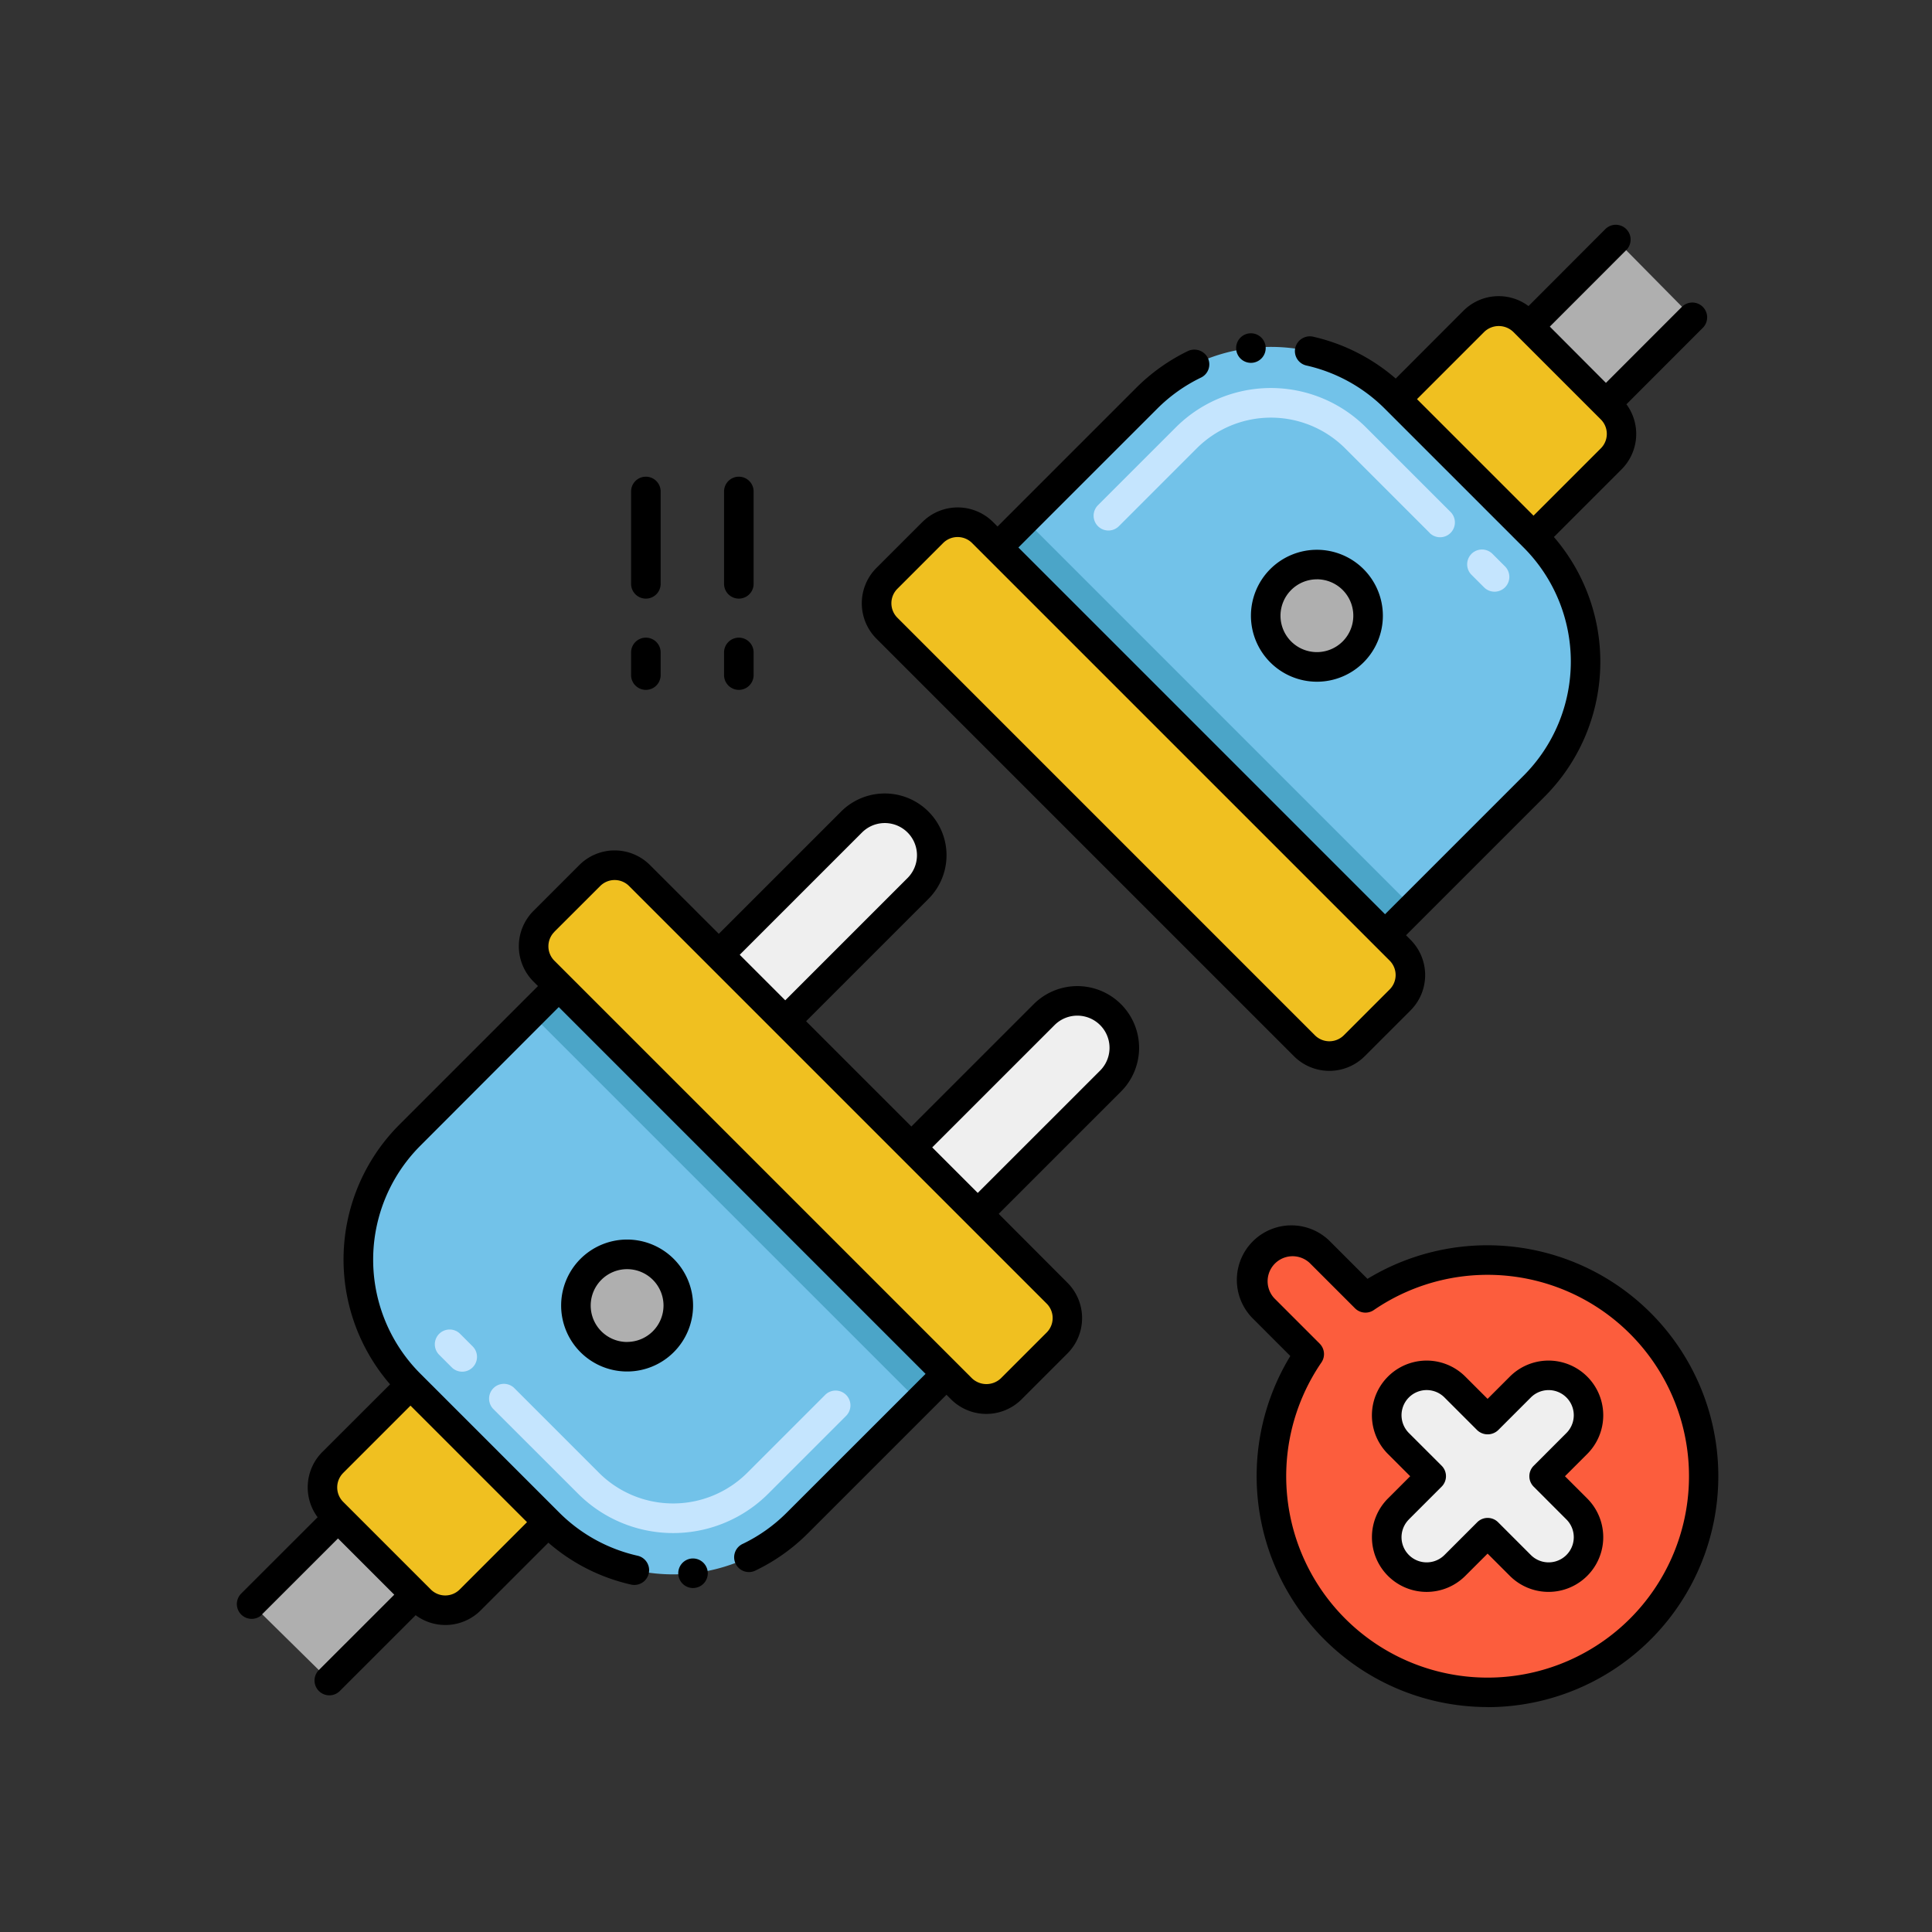 <svg xmlns="http://www.w3.org/2000/svg" width="83" height="83" viewBox="0 0 83 83">
  <rect x="0" y="0" width="83" height="83" fill="#333333" stroke="none"/>
  <g id="Grupo_1099157" data-name="Grupo 1099157" transform="translate(-764.781 -2279)">
    <rect id="Rectángulo_401243" data-name="Rectángulo 401243" width="83" height="83" transform="translate(764.781 2279)" fill="none"/>
    <g id="Icons" transform="translate(772.386 2286)">
      <g id="Grupo_1101739" data-name="Grupo 1101739" transform="translate(2.566 2.659)">
        <path id="Trazado_880892" data-name="Trazado 880892" d="M83.639,111.313l-2.854-2.854,6.542-6.542a2.018,2.018,0,0,1,2.854,2.854Z" transform="translate(-60.915 -76.26)" fill="#efefef"/>
        <path id="Trazado_880893" data-name="Trazado 880893" d="M116.21,143.884l-2.854-2.854,6.542-6.542a2.018,2.018,0,1,1,2.854,2.854Z" transform="translate(-85.211 -100.557)" fill="#efefef"/>
        <path id="Trazado_880894" data-name="Trazado 880894" d="M12.1,224.584v0l-3.689,3.686-3.341-3.29,3.714-3.711Z" transform="translate(-4.432 -165.736)" fill="#afafaf"/>
        <path id="Trazado_880895" data-name="Trazado 880895" d="M71.153,133.443,53.213,115.5a1.512,1.512,0,0,1,0-2.139l1.968-1.968a1.512,1.512,0,0,1,2.139,0l17.94,17.94a1.512,1.512,0,0,1,0,2.139l-1.968,1.968A1.512,1.512,0,0,1,71.153,133.443Z" transform="translate(-40.017 -83.443)" fill="#f0c020"/>
        <path id="Trazado_880896" data-name="Trazado 880896" d="M48.391,148.045,47.2,149.239l-5.21,5.21a7.562,7.562,0,0,1-10.694,0l-5.962-5.962a7.562,7.562,0,0,1,0-10.694l6.4-6.4Z" transform="translate(-17.896 -98.687)" fill="#72c2e9"/>
        <path id="Trazado_880897" data-name="Trazado 880897" d="M0,0H1.688V23.556H0Z" transform="translate(12.64 33.895) rotate(-45)" fill="#4ba5c8"/>
        <path id="Trazado_880898" data-name="Trazado 880898" d="M17.5,204.289l3.765,3.765a1.512,1.512,0,0,0,2.139,0l3.341-3.341-5.9-5.9L17.5,202.15A1.512,1.512,0,0,0,17.5,204.289Z" transform="translate(-13.372 -148.98)" fill="#f0c020"/>
        <circle id="Elipse_11712" data-name="Elipse 11712" cx="2.199" cy="2.199" r="2.199" transform="translate(14.571 44.228)" fill="#afafaf"/>
        <path id="Trazado_880899" data-name="Trazado 880899" d="M228.106,8.5l-3.711,3.714h0L221.077,8.9h0l3.734-3.737Z" transform="translate(-165.567 -4.525)" fill="#afafaf"/>
        <path id="Trazado_880900" data-name="Trazado 880900" d="M115.319,53.4l17.94,17.94a1.512,1.512,0,0,1,0,2.139l-1.968,1.968a1.512,1.512,0,0,1-2.139,0L111.212,57.5a1.512,1.512,0,0,1,0-2.139L113.18,53.4a1.512,1.512,0,0,1,2.139,0Z" transform="translate(-83.282 -40.177)" fill="#f0c020"/>
        <path id="Trazado_880901" data-name="Trazado 880901" d="M131.206,31.919l1.193-1.193,5.21-5.21a7.562,7.562,0,0,1,10.694,0l5.962,5.962a7.562,7.562,0,0,1,0,10.694l-6.4,6.4Z" transform="translate(-98.527 -18.057)" fill="#72c2e9"/>
        <path id="Trazado_880902" data-name="Trazado 880902" d="M0,0H1.688V23.555H0Z" transform="translate(32.674 13.866) rotate(-45)" fill="#4ba5c8"/>
        <path id="Trazado_880903" data-name="Trazado 880903" d="M207.87,21.445,204.1,17.679a1.512,1.512,0,0,0-2.139,0l-3.341,3.341,5.9,5.9,3.341-3.341a1.512,1.512,0,0,0,0-2.139Z" transform="translate(-148.819 -13.533)" fill="#f0c020"/>
        <circle id="Elipse_11713" data-name="Elipse 11713" cx="2.199" cy="2.199" r="2.199" transform="translate(44.205 14.594)" fill="#afafaf"/>
        <path id="Trazado_880904" data-name="Trazado 880904" d="M184.411,175.309a9.244,9.244,0,0,0-5.246,1.624l-1.948-1.948A1.709,1.709,0,0,0,174.8,177.4l1.948,1.948a9.286,9.286,0,1,0,7.662-4.04Z" transform="translate(-130.674 -130.835)" fill="#fc5d3d"/>
        <path id="Trazado_880905" data-name="Trazado 880905" d="M203.8,201.558l1.406-1.406a1.715,1.715,0,0,0-2.426-2.426l-1.406,1.406-1.406-1.406a1.715,1.715,0,0,0-2.426,2.426l1.406,1.406-1.406,1.406a1.715,1.715,0,0,0,2.426,2.426l1.406-1.406,1.406,1.406a1.715,1.715,0,0,0,2.426-2.426Z" transform="translate(-147.635 -147.798)" fill="#efefef"/>
        <path id="Trazado_880906" data-name="Trazado 880906" d="M42.2,196.528,38.569,192.9a.635.635,0,0,1,.9-.9l3.626,3.627a4.511,4.511,0,0,0,6.387,0l3.338-3.338a.635.635,0,0,1,.9.9l-3.338,3.338a5.78,5.78,0,0,1-8.183,0Zm-5.423-5.423-.539-.539a.635.635,0,0,1,.9-.9l.539.539a.635.635,0,0,1-.9.9Z" transform="translate(-27.542 -142.022)" fill="#c5e5fe"/>
        <path id="Trazado_880907" data-name="Trazado 880907" d="M164.253,38.839l-.539-.539a.635.635,0,0,1,.9-.9l.539.539a.635.635,0,1,1-.9.9ZM161.918,36.5l-3.627-3.627a4.511,4.511,0,0,0-6.387,0l-3.338,3.338a.635.635,0,1,1-.9-.9l3.338-3.338a5.78,5.78,0,0,1,8.183,0l3.627,3.627a.635.635,0,0,1-.9.9Z" transform="translate(-110.668 -23.265)" fill="#c5e5fe"/>
        <path id="Trazado_880908" data-name="Trazado 880908" d="M3.651,134.091l3.265-3.263,2.417,2.417-3.239,3.237a.635.635,0,0,0,.9.9l3.258-3.256a2.145,2.145,0,0,0,2.793-.207l2.908-2.908a8.152,8.152,0,0,0,3.554,1.8.635.635,0,1,0,.279-1.24,6.909,6.909,0,0,1-3.371-1.86l0,0-5.958-5.958a6.927,6.927,0,0,1,0-9.8L16.4,108l15.758,15.758c-1.756,1.757,1.068-1.066-5.955,5.953a6.884,6.884,0,0,1-1.885,1.344.635.635,0,1,0,.551,1.143,8.189,8.189,0,0,0,2.233-1.588l5.954-5.954.193.193a2.146,2.146,0,0,0,3.037,0l1.968-1.968a2.15,2.15,0,0,0,0-3.037L35.3,116.883l5.254-5.254a2.653,2.653,0,0,0-3.752-3.752l-5.254,5.254-4.522-4.522,5.254-5.254A2.653,2.653,0,0,0,28.53,99.6l-5.254,5.254L20.319,101.9a2.146,2.146,0,0,0-3.037,0l-1.968,1.968a2.146,2.146,0,0,0,0,3.037l.193.193-5.954,5.954a8.193,8.193,0,0,0-.4,11.156L6.24,127.117a2.15,2.15,0,0,0-.2,2.8l-3.283,3.28a.635.635,0,0,0,.9.9ZM37.7,108.774a1.383,1.383,0,1,1,1.956,1.956L34.4,115.985l-1.956-1.956ZM29.428,100.5a1.383,1.383,0,0,1,1.956,1.956l-5.254,5.254-1.956-1.956Zm-13.216,4.265L18.18,102.8a.877.877,0,0,1,1.241,0l17.94,17.94a.878.878,0,0,1,0,1.241l-1.968,1.968a.9.9,0,0,1-1.241,0l-.64-.64,0,0-17.3-17.3a.876.876,0,0,1,0-1.24ZM7.138,128.015l2.892-2.892,5.006,5.006-2.892,2.892a.878.878,0,0,1-1.241,0l-3.765-3.765a.878.878,0,0,1,0-1.24Z" transform="translate(-2.566 -74.395)"/>
        <path id="Trazado_880909" data-name="Trazado 880909" d="M60.258,174.261a2.834,2.834,0,1,0,2.834,2.834A2.837,2.837,0,0,0,60.258,174.261Zm0,4.4a1.564,1.564,0,1,1,1.564-1.564A1.566,1.566,0,0,1,60.258,178.659Z" transform="translate(-43.488 -130.668)"/>
        <path id="Trazado_880910" data-name="Trazado 880910" d="M77.939,229.453h.005a.632.632,0,0,0,.554-.7.639.639,0,0,0-.7-.561h0a.635.635,0,0,0,.142,1.263Z" transform="translate(-58.266 -170.895)"/>
        <path id="Trazado_880911" data-name="Trazado 880911" d="M176.911,63.276a2.834,2.834,0,1,0-2.834-2.834A2.837,2.837,0,0,0,176.911,63.276Zm0-4.4a1.564,1.564,0,1,1-1.564,1.564A1.566,1.566,0,0,1,176.911,58.877Z" transform="translate(-130.507 -43.648)"/>
        <path id="Trazado_880912" data-name="Trazado 880912" d="M172.141,21a.635.635,0,1,0,.7.559A.637.637,0,0,0,172.141,21Z" transform="translate(-128.641 -16.337)"/>
        <path id="Trazado_880913" data-name="Trazado 880913" d="M110.87,15.43,108.9,17.4a2.151,2.151,0,0,0,0,3.037l17.94,17.94a2.15,2.15,0,0,0,3.037,0l1.968-1.968a2.146,2.146,0,0,0,0-3.037l-.193-.193,5.954-5.954a8.206,8.206,0,0,0,.4-11.155l2.909-2.909a2.149,2.149,0,0,0,.207-2.793l3.281-3.284a.635.635,0,0,0-.9-.9l-3.262,3.265L137.83,7.031l3.285-3.288a.635.635,0,0,0-.9-.9l-3.3,3.306a2.141,2.141,0,0,0-2.8.205L131.21,9.263a8.188,8.188,0,0,0-3.555-1.8.644.644,0,0,0-.76.48.633.633,0,0,0,.48.76,6.909,6.909,0,0,1,3.371,1.86l0,0,5.959,5.959a6.935,6.935,0,0,1,0,9.8l-5.954,5.954L115,16.521c1.619-1.619-.223.221,5.954-5.953a6.889,6.889,0,0,1,1.885-1.344.631.631,0,0,0,.3-.846.649.649,0,0,0-.849-.3,8.184,8.184,0,0,0-2.233,1.588c-4.907,4.907-5.878,5.879-5.953,5.954l-.193-.193a2.15,2.15,0,0,0-3.036,0Zm24.146-8.175a.9.9,0,0,1,1.241,0l3.765,3.765a.878.878,0,0,1,0,1.241l-2.892,2.892-5.006-5.006Zm-4.068,28.254-1.968,1.968a.879.879,0,0,1-1.241,0L109.8,19.537a.879.879,0,0,1,0-1.241l1.968-1.968a.879.879,0,0,1,1.241,0l17.94,17.94a.876.876,0,0,1,0,1.24Z" transform="translate(-81.42 -2.659)"/>
        <path id="Trazado_880914" data-name="Trazado 880914" d="M69.888,72.474a.635.635,0,0,0-.635.635v.973a.635.635,0,1,0,1.27,0v-.973A.635.635,0,0,0,69.888,72.474Z" transform="translate(-52.312 -54.739)"/>
        <path id="Trazado_880915" data-name="Trazado 880915" d="M70.523,45.886a.635.635,0,1,0-1.27,0v3.968a.635.635,0,1,0,1.27,0Z" transform="translate(-52.312 -34.431)"/>
        <path id="Trazado_880916" data-name="Trazado 880916" d="M85.611,72.474a.635.635,0,0,0-.635.635v.973a.635.635,0,1,0,1.27,0v-.973A.635.635,0,0,0,85.611,72.474Z" transform="translate(-64.041 -54.739)"/>
        <path id="Trazado_880917" data-name="Trazado 880917" d="M86.246,45.886a.635.635,0,1,0-1.27,0v3.968a.635.635,0,1,0,1.27,0Z" transform="translate(-64.041 -34.431)"/>
        <path id="Trazado_880918" data-name="Trazado 880918" d="M195.231,203.972a2.349,2.349,0,0,0,3.324,0l.957-.956.956.956a2.35,2.35,0,0,0,3.324-3.324l-.956-.956.956-.956a2.35,2.35,0,1,0-3.324-3.324l-.956.956-.957-.956a2.35,2.35,0,0,0-3.324,3.324l.956.956-.956.956a2.353,2.353,0,0,0,0,3.324Zm.9-2.426,1.406-1.406a.635.635,0,0,0,0-.9l-1.406-1.405a1.08,1.08,0,0,1,1.528-1.528l1.406,1.406a.654.654,0,0,0,.9,0l1.405-1.405a1.08,1.08,0,1,1,1.528,1.528l-1.405,1.406a.635.635,0,0,0,0,.9l1.405,1.406a1.08,1.08,0,1,1-1.528,1.528l-1.405-1.406a.635.635,0,0,0-.9,0l-1.406,1.406a1.08,1.08,0,1,1-1.528-1.528Z" transform="translate(-145.775 -145.931)"/>
        <path id="Trazado_880919" data-name="Trazado 880919" d="M182.544,192.655a9.921,9.921,0,1,0-5.16-18.4l-1.585-1.585a2.344,2.344,0,1,0-3.314,3.315l1.584,1.585a9.922,9.922,0,0,0,8.475,15.081Zm-7.213-15.616-1.948-1.948a1.074,1.074,0,0,1,1.518-1.518l1.948,1.948a.635.635,0,0,0,.808.074,8.652,8.652,0,1,1-2.252,2.252.635.635,0,0,0-.075-.808Z" transform="translate(-128.807 -128.974)"/>
      </g>
    </g>
  </g>
</svg>
